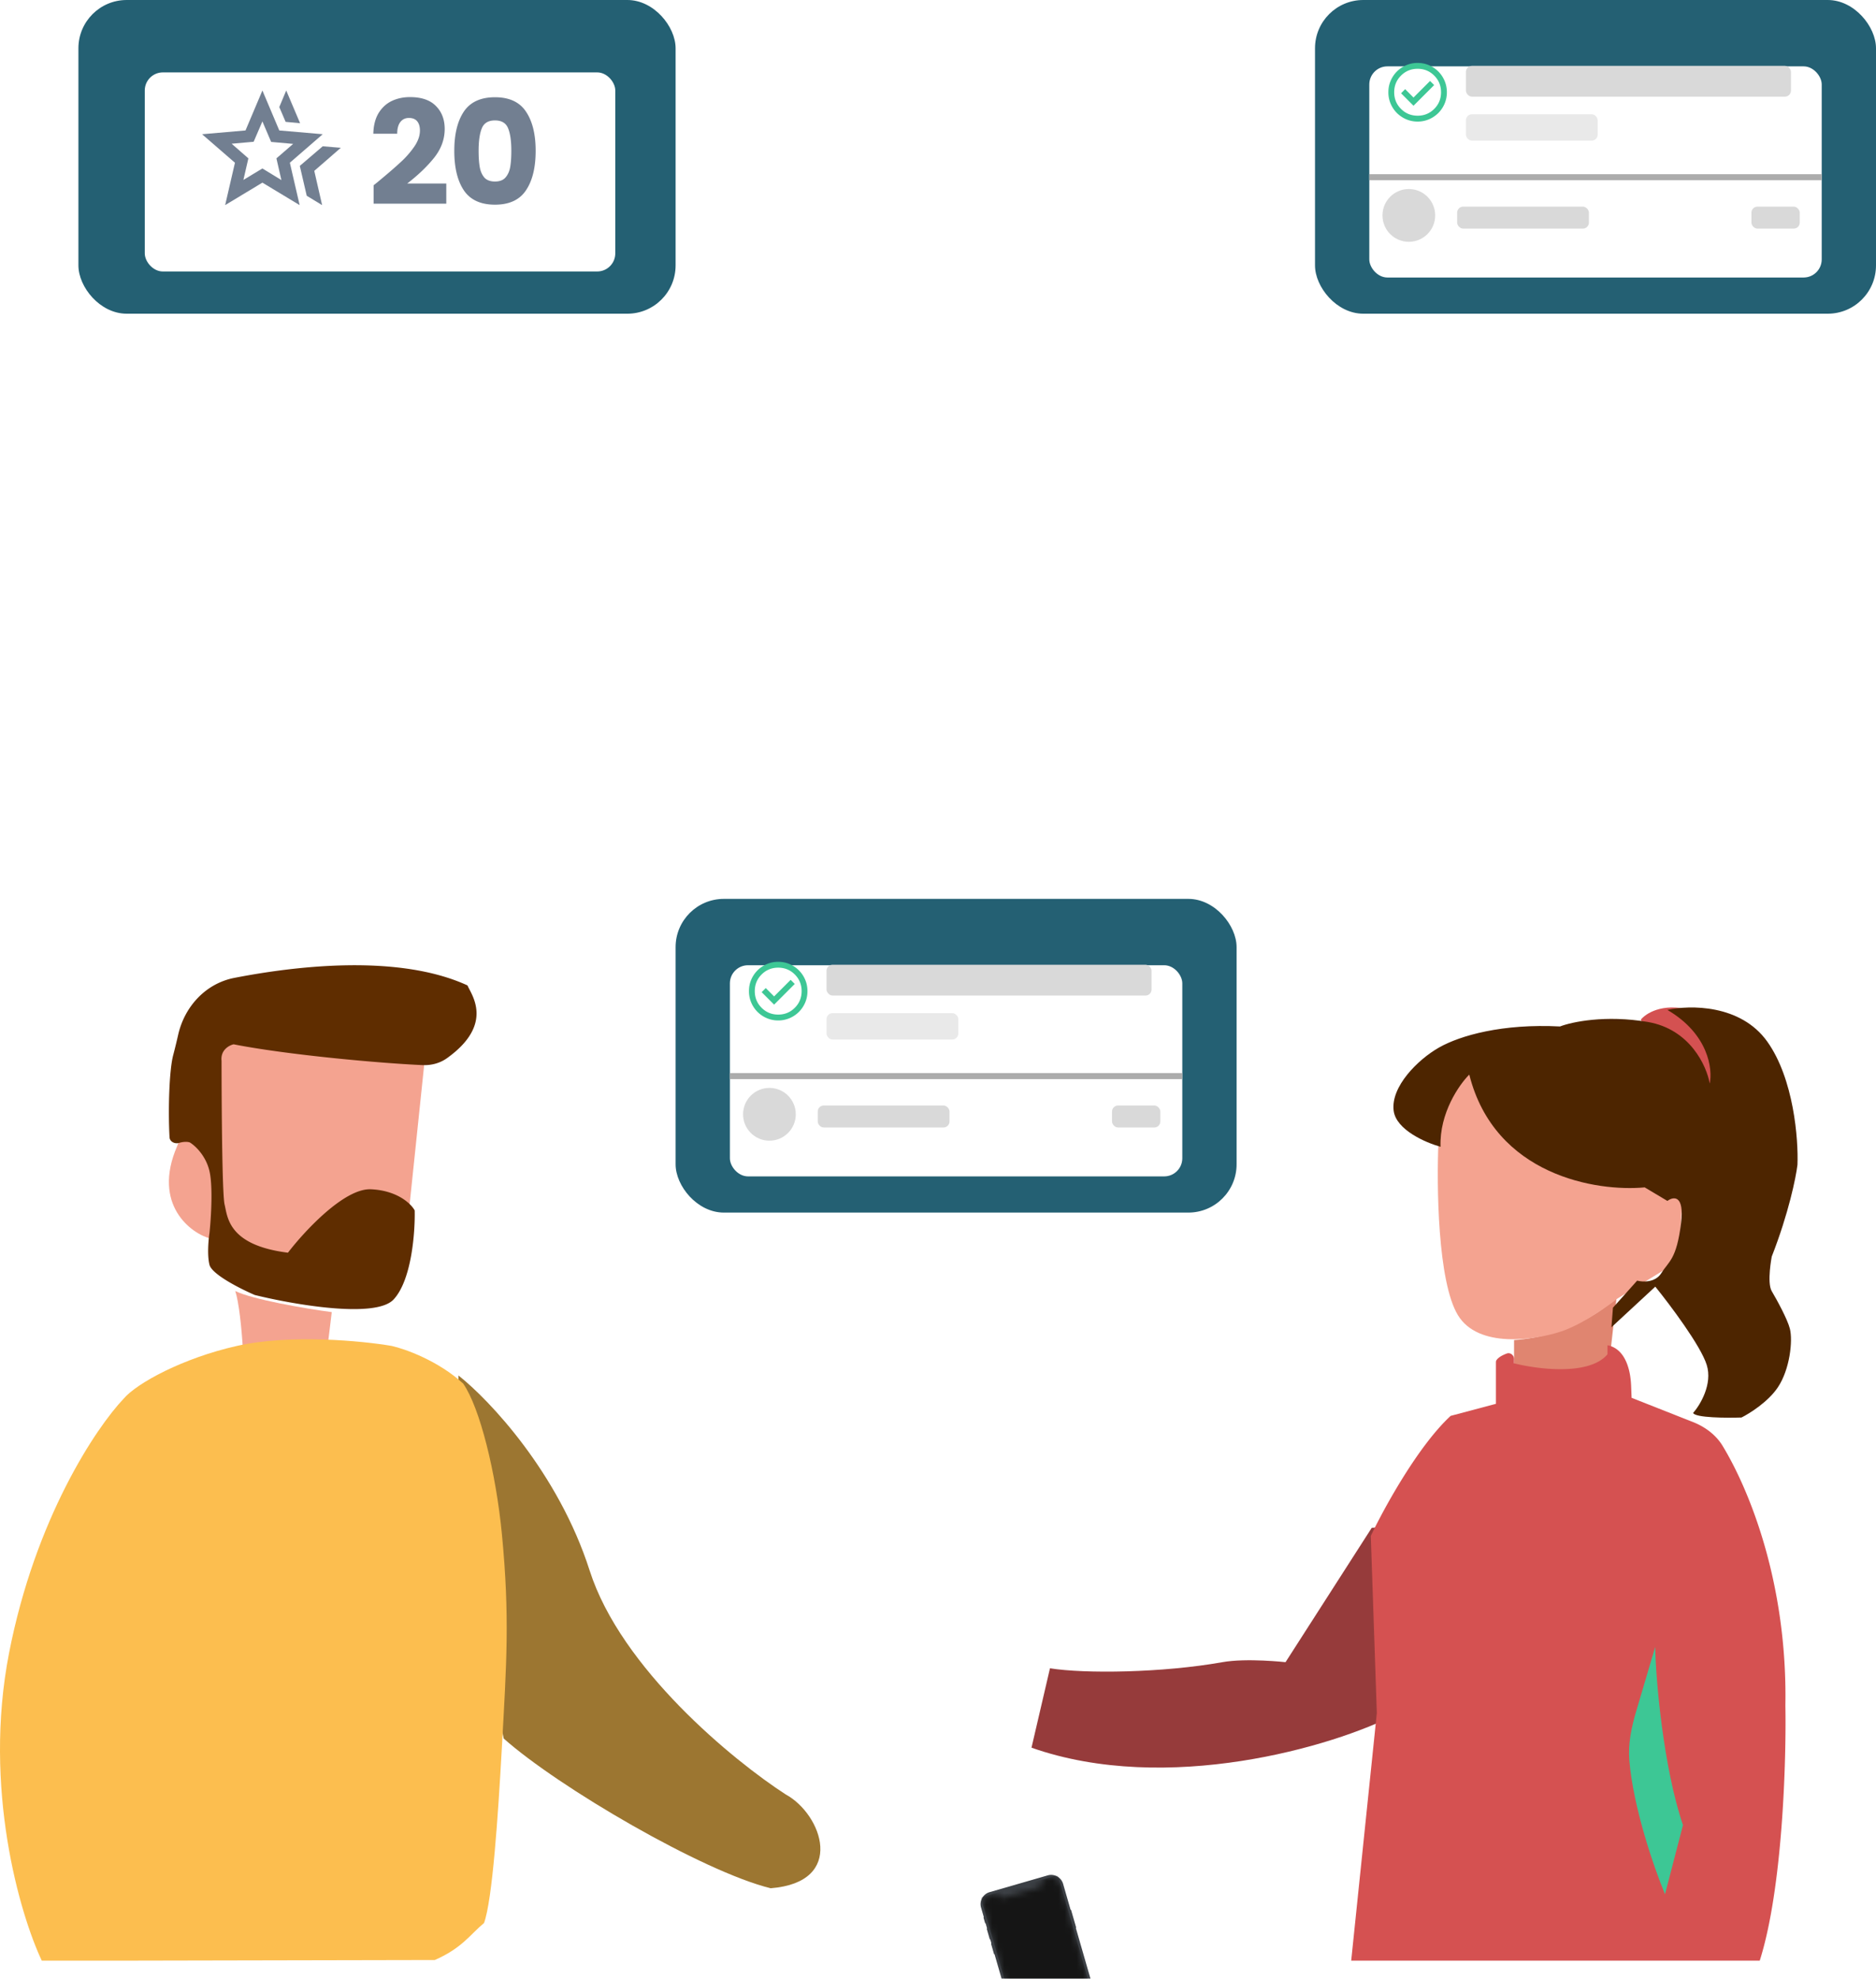 <svg xmlns="http://www.w3.org/2000/svg" width="311" height="328" fill="none"><path fill="#D45151" d="M280.036 167.37c-4.5-1.144-7.232.635-8.036 1.668l6.161 9.77 6.696 1.192 2.143-5.004c-.446-2.066-2.464-6.482-6.964-7.626Z"/><path fill="#F4A390" d="M40.27 223.75c-.203-3.6-.677-8-1.27-9.75 2.844 1.4 11.598 2.917 16 3.5l-.762 6.25-6.603 3.25-7.365-3.25ZM67.57 202.868 71 170H37.195l-7.84 20.017c-4.164 9.638 2.287 14.498 5.635 15.322L51.403 213l16.167-10.132Z"/><path fill="#5F2D00" d="M61.492 197.137c-4.402-.2-11.006 6.926-13.758 10.513-10.005-1.251-10.005-6.007-10.506-8.009-.5-2.253-.5-23.78-.5-23.78-.2-1.802 1.25-2.586 2.001-2.753 9.033 1.772 24.48 3.152 31.322 3.446 1.442.062 2.873-.307 4.047-1.147 7.978-5.71 3.949-10.657 3.403-12.061-11.566-5.311-28.8-3.168-38.646-1.252-4.732.921-8.234 4.709-9.314 9.408a98.127 98.127 0 0 1-.817 3.358c-.668 2.448-.873 9.05-.618 13.652.041.743.873 1.149 1.587.938.867-.257 1.505-.183 1.782-.072.834.501 2.652 2.153 3.252 4.756.6 2.603.25 7.926 0 10.262-.167 1.085-.4 3.655 0 5.257.4 1.602 5.17 4.005 7.504 5.006 6.42 1.585 20.012 3.955 23.013.751 3.002-3.204 3.586-11.18 3.502-14.768-.583-1.085-2.851-3.304-7.254-3.505Z"/><path fill="#9C7631" d="M97.754 260.345C92.554 244.097 81.084 232.012 76 228v22.566l7.501 37.611c9.002 8.024 33.007 22.065 44.26 24.823 12.602-1.003 8.501-12.286 2.5-15.546-8.668-5.6-27.306-20.861-32.507-37.109Z"/><g clip-path="url(#a)" filter="url(#b)"><path fill="#3C4045" fill-rule="evenodd" d="m135.011 291.087 8.632 5.128a2.06 2.06 0 0 1 .716 2.824l-2.273 3.826a.107.107 0 0 1 .009.123l-1.507 2.537a.105.105 0 0 1-.112.05l-9.191 15.473a2.061 2.061 0 0 1-2.823.722l-8.632-5.128a2.06 2.06 0 0 1-.716-2.824l8.956-15.075a.107.107 0 0 1-.01-.123l.872-1.467a.105.105 0 0 1 .112-.05l.333-.561a.109.109 0 0 1-.01-.123l.872-1.467a.105.105 0 0 1 .112-.05l.442-.744a.107.107 0 0 1-.009-.123l.454-.764a.105.105 0 0 1 .112-.05l.838-1.412a2.061 2.061 0 0 1 2.823-.722Z" clip-rule="evenodd"/><mask id="c" width="26" height="31" x="119" y="291" maskUnits="userSpaceOnUse" style="mask-type:alpha"><path fill="#F1F1F1" fill-rule="evenodd" d="M132.6 291.954c-.016.023-.031.048-.046.072l-13.074 22.009a1.634 1.634 0 0 0 .568 2.24l8.632 5.128c.775.46 1.777.204 2.238-.573l13.075-22.009.005-.009a1.633 1.633 0 0 0-.573-2.23l-.918-.546a.316.316 0 0 0-.332.149.786.786 0 0 1-1.078.275l-5.115-3.038a.787.787 0 0 1-.273-1.079.314.314 0 0 0-.029-.362l-.887-.527a1.623 1.623 0 0 0-1.532-.071c-.26.123-.491.316-.661.571Z" clip-rule="evenodd"/></mask><g mask="url(#c)"><path fill="#151515" d="m133.39 290.62 11.438 6.795-14.744 24.82-11.438-6.794z"/></g></g><path fill="#FCBE4F" d="M1.494 274.052C-2.85 296.429 3.304 317.341 6.925 325H20.49l51.595-.104c4.542-1.998 5.856-4.225 8.16-6.14 1.382-3.796 2.33-17.767 2.962-29.22.757-13.731 1.32-21.527 0-35.214-.987-10.24-3.653-20.979-6.418-24.975-4.148-3.796-9.628-5.744-11.85-6.244-4.855-.832-16.787-1.998-25.674 0s-16.553 6.14-18.762 8.741c-4.526 4.746-14.664 19.83-19.009 42.208Z"/><path fill="#E08570" d="M251 226.98v-4.843c8.8-.612 15-5.013 17-7.137l-1 8.922-.75 4.078-15.25-1.02Z"/><path fill="#963B3B" d="M202.649 275.526c-9.954 1.772-22.801 1.94-28.586 1.012L171 289.7c22.46 7.897 50.11-.169 60.49-5.568L232 253l-4.594.253-14.293 22.273s-6.442-.716-10.464 0Z"/><g clip-path="url(#d)" filter="url(#e)"><path fill="#3C4045" fill-rule="evenodd" d="m164.045 269.375 9.646-2.785a2.06 2.06 0 0 1 2.549 1.411l1.235 4.276a.106.106 0 0 1 .096.077l.818 2.835a.105.105 0 0 1-.04.116l4.991 17.291a2.06 2.06 0 0 1-1.405 2.552l-9.646 2.784a2.06 2.06 0 0 1-2.549-1.41l-4.863-16.847a.105.105 0 0 1-.096-.077l-.473-1.639a.107.107 0 0 1 .04-.117l-.181-.626a.108.108 0 0 1-.096-.077l-.473-1.64a.105.105 0 0 1 .04-.116l-.24-.832a.105.105 0 0 1-.096-.077l-.247-.854a.108.108 0 0 1 .04-.116l-.455-1.577a2.06 2.06 0 0 1 1.405-2.552Z" clip-rule="evenodd"/><mask id="f" width="21" height="32" x="162" y="266" maskUnits="userSpaceOnUse" style="mask-type:alpha"><path fill="#F1F1F1" fill-rule="evenodd" d="m163.028 271.726.021.083 7.1 24.595a1.634 1.634 0 0 0 2.022 1.119l9.646-2.785a1.633 1.633 0 0 0 1.114-2.024l-7.1-24.595-.003-.01A1.633 1.633 0 0 0 173.81 267l-1.026.296a.317.317 0 0 0-.119.344.785.785 0 0 1-.536.974l-5.717 1.651a.787.787 0 0 1-.973-.539.314.314 0 0 0-.284-.227l-.991.286a1.624 1.624 0 0 0-1.101 1.068 1.631 1.631 0 0 0-.035.873Z" clip-rule="evenodd"/></mask><g mask="url(#f)"><path fill="#151515" d="m162.596 270.238 12.782-3.69 8.007 27.737-12.782 3.69z"/></g></g><path fill="#D55151" d="M240.494 234.693c-5.398 4.975-11.079 15.341-13.245 19.902l1 29.356L224 325h67.727c3.799-11.941 4.415-33.171 4.249-42.293.347-20.23-5.945-35.666-10.389-43.012-1.129-1.867-2.93-3.186-4.96-3.987l-10.143-4.001-.081-2.023c-.109-2.703-.968-5.849-3.563-6.61a2.07 2.07 0 0 0-.354-.074v1.493c-2.999 3.582-11.58 2.487-15.495 1.492v-.711c0-.65-.615-1.134-1.224-.904-1.389.525-1.775 1.101-1.775 1.367v6.965l-7.498 1.991Z"/><path fill="#3DC795" d="M270.106 291.785c.641 7.779 4.019 17.632 5.916 22.215L279 302.53c-3.249-9.567-4.512-24.08-4.603-29.53l-3.155 10.666c-.782 2.644-1.362 5.371-1.136 8.119Z"/><path fill="#F4A390" d="M241.684 217.995c-3.361-5.566-3.542-21.533-3.213-28.821L236 184.702l7.167-7.702 10.132 11.677L279 197.125l-.741 11.925-10.133 6.212s-5.107 4.058-9.39 5.466c-4.284 1.408-13.691 2.832-17.052-2.733Z"/><path fill="#4D2500" d="M282.936 226.243c1.003 3.191-1.086 6.648-2.256 7.978.401.798 5.516.831 8.023.748 1.337-.665 4.412-2.593 6.017-4.986 2.006-2.992 2.507-7.729 2.006-9.723-.401-1.596-2.173-4.82-3.009-6.233-.836-1.412 0-5.734 0-5.734 2.808-7.18 4.012-13.13 4.262-15.207.167-4.238-.601-14.26-5.014-20.443-4.413-6.183-12.87-6.067-16.547-5.236 6.819 3.989 7.521 9.806 7.02 12.216-.502-2.908-3.26-9.025-10.28-10.221-7.02-1.197-12.619 0-14.541.748-9.527-.499-16.547 1.496-20.057 3.49-3.51 1.994-8.023 6.482-7.522 10.471.402 3.191 5.349 5.318 7.773 5.983-.201-5.584 3.092-10.304 4.763-11.967 4.212 16.754 21.144 19.446 29.083 18.698l3.761 2.244c1.003-.748 2.858-1.047 2.256 3.74-.752 5.983-2.006 6.232-3.259 8.227-1.003 1.595-3.092 1.496-4.012 1.246l-4.011 4.488-.251 3.241 7.271-6.732c2.424 2.992 7.521 9.773 8.524 12.964Z"/><rect width="93" height="52" x="112" y="149" fill="#246073" rx="8"/><rect width="99" height="52" x="13" fill="#246073" rx="8"/><g filter="url(#g)"><rect width="75" height="35" x="121" y="157" fill="#fff" rx="3"/></g><path stroke="#ACACAC" d="M121 178.375h75"/><rect width="53.883" height="5.104" x="137.02" y="159.917" fill="#D9D9D9" rx="1"/><rect width="21.845" height="4.375" x="137.02" y="167.938" fill="#E9E9E9" rx="1"/><rect width="21.845" height="3.646" x="135.563" y="183.25" fill="#D9D9D9" rx="1"/><rect width="8.01" height="3.646" x="184.35" y="183.25" fill="#D9D9D9" rx="1"/><ellipse cx="127.554" cy="184.708" fill="#D9D9D9" rx="4.369" ry="4.375"/><mask id="h" width="12" height="13" x="123" y="158" maskUnits="userSpaceOnUse" style="mask-type:alpha"><path fill="#D9D9D9" d="M123.185 158.458h11.65v11.667h-11.65z"/></mask><g mask="url(#h)"><path fill="#3DC795" d="m128.33 166.528 3.422-3.427-.679-.681-2.743 2.747-1.383-1.386-.68.681 2.063 2.066Zm.68 2.625a4.728 4.728 0 0 1-1.894-.383 4.897 4.897 0 0 1-1.541-1.039 4.89 4.89 0 0 1-1.037-1.543 4.742 4.742 0 0 1-.383-1.896c0-.673.128-1.305.383-1.896a4.89 4.89 0 0 1 1.037-1.543 4.916 4.916 0 0 1 1.541-1.04 4.728 4.728 0 0 1 1.894-.382c.671 0 1.302.127 1.893.382.59.256 1.104.602 1.541 1.04a4.89 4.89 0 0 1 1.037 1.543c.256.591.383 1.223.383 1.896 0 .672-.127 1.304-.383 1.896a4.89 4.89 0 0 1-1.037 1.543 4.897 4.897 0 0 1-1.541 1.039 4.727 4.727 0 0 1-1.893.383Zm0-.972c1.084 0 2.002-.377 2.754-1.131.753-.753 1.129-1.673 1.129-2.758 0-1.086-.376-2.005-1.129-2.759-.752-.753-1.67-1.13-2.754-1.13-1.085 0-2.003.377-2.755 1.13-.753.754-1.129 1.673-1.129 2.759 0 1.085.376 2.005 1.129 2.758.752.754 1.67 1.131 2.755 1.131Z"/></g><rect width="93" height="52" x="218" fill="#246073" rx="8"/><g filter="url(#i)"><rect width="75" height="35" x="227" y="8" fill="#fff" rx="3"/></g><path stroke="#ACACAC" d="M227 29.375h75"/><rect width="53.883" height="5.104" x="243.02" y="10.917" fill="#D9D9D9" rx="1"/><rect width="21.845" height="4.375" x="243.02" y="18.938" fill="#E9E9E9" rx="1"/><rect width="21.845" height="3.646" x="241.563" y="34.25" fill="#D9D9D9" rx="1"/><rect width="8.01" height="3.646" x="290.35" y="34.25" fill="#D9D9D9" rx="1"/><ellipse cx="233.553" cy="35.708" fill="#D9D9D9" rx="4.369" ry="4.375"/><mask id="j" width="12" height="13" x="229" y="9" maskUnits="userSpaceOnUse" style="mask-type:alpha"><path fill="#D9D9D9" d="M229.185 9.458h11.65v11.667h-11.65z"/></mask><g mask="url(#j)"><path fill="#3DC795" d="m234.33 17.528 3.422-3.427-.679-.68-2.743 2.746-1.383-1.386-.68.68 2.063 2.067Zm.68 2.625a4.722 4.722 0 0 1-1.894-.383 4.905 4.905 0 0 1-1.541-1.039 4.892 4.892 0 0 1-1.037-1.543 4.737 4.737 0 0 1-.383-1.896c0-.673.128-1.305.383-1.896.254-.591.6-1.106 1.037-1.544a4.913 4.913 0 0 1 1.541-1.039 4.728 4.728 0 0 1 1.894-.382c.671 0 1.302.127 1.893.382.59.256 1.104.602 1.541 1.04.437.437.783.952 1.037 1.543a4.72 4.72 0 0 1 .383 1.896 4.72 4.72 0 0 1-.383 1.896 4.892 4.892 0 0 1-1.037 1.543 4.905 4.905 0 0 1-1.541 1.039 4.72 4.72 0 0 1-1.893.383Zm0-.972c1.084 0 2.002-.377 2.754-1.13.753-.754 1.129-1.674 1.129-2.76 0-1.085-.376-2.004-1.129-2.758-.752-.753-1.67-1.13-2.754-1.13-1.085 0-2.003.377-2.755 1.13-.753.754-1.129 1.673-1.129 2.759 0 1.085.376 2.005 1.129 2.758.752.754 1.67 1.13 2.755 1.13Z"/></g><g filter="url(#k)"><rect width="78" height="33" x="24" y="9" fill="#fff" rx="3"/></g><path fill="#727F91" d="M61.936 30.712c.544-.432.792-.632.744-.6 1.568-1.296 2.8-2.36 3.696-3.192a15.097 15.097 0 0 0 2.304-2.616c.624-.912.936-1.8.936-2.664 0-.656-.152-1.168-.456-1.536-.304-.368-.76-.552-1.368-.552-.608 0-1.088.232-1.44.696-.336.448-.504 1.088-.504 1.92h-3.96c.032-1.36.32-2.496.864-3.408.56-.912 1.288-1.584 2.184-2.016.912-.432 1.92-.648 3.024-.648 1.904 0 3.336.488 4.296 1.464.976.976 1.464 2.248 1.464 3.816 0 1.712-.584 3.304-1.752 4.776-1.168 1.456-2.656 2.88-4.464 4.272h6.48v3.336H61.936v-3.048ZM75.311 25c0-2.752.528-4.92 1.584-6.504 1.072-1.584 2.792-2.376 5.16-2.376 2.368 0 4.08.792 5.136 2.376 1.072 1.584 1.608 3.752 1.608 6.504 0 2.784-.536 4.968-1.608 6.552-1.056 1.584-2.768 2.376-5.136 2.376-2.368 0-4.088-.792-5.16-2.376-1.056-1.584-1.584-3.768-1.584-6.552Zm9.456 0c0-1.616-.176-2.856-.528-3.72-.352-.88-1.08-1.32-2.184-1.32s-1.832.44-2.184 1.32c-.352.864-.528 2.104-.528 3.72 0 1.088.064 1.992.192 2.712.128.704.384 1.28.768 1.728.4.432.984.648 1.752.648s1.344-.216 1.728-.648c.4-.448.664-1.024.792-1.728.128-.72.192-1.624.192-2.712Z"/><mask id="l" width="24" height="24" x="33" y="12" maskUnits="userSpaceOnUse" style="mask-type:alpha"><path fill="#727F91" d="M33 12h24v24H33z"/></mask><g mask="url(#l)"><path fill="#727F91" d="m49.7 27.5 3.8-3.25 3 .25-4.4 3.825L53.4 34l-2.55-1.55-1.15-4.95Zm-2.35-7.3-1.05-2.45L47.45 15l2.3 5.425-2.4-.225Zm-7 9.625 3.15-1.9 3.15 1.925-.825-3.6 2.775-2.4-3.65-.325-1.45-3.4-1.45 3.375-3.65.325 2.775 2.425-.825 3.575ZM37.325 34l1.625-7.025-5.45-4.725 7.2-.625L43.5 15l2.8 6.625 7.2.625-5.45 4.725L49.675 34 43.5 30.275 37.325 34Z"/></g><path fill="#fff" d="M161.584 36.192c-1.312 0-2.496-.28-3.552-.84a6.253 6.253 0 0 1-2.472-2.4c-.592-1.04-.888-2.256-.888-3.648 0-1.376.304-2.584.912-3.624a6.166 6.166 0 0 1 2.496-2.424c1.056-.56 2.24-.84 3.552-.84 1.312 0 2.496.28 3.552.84a6.166 6.166 0 0 1 2.496 2.424c.608 1.04.912 2.248.912 3.624s-.312 2.592-.936 3.648a6.172 6.172 0 0 1-2.52 2.4c-1.056.56-2.24.84-3.552.84Zm0-3.552c.784 0 1.448-.288 1.992-.864.56-.576.84-1.4.84-2.472s-.272-1.896-.816-2.472a2.561 2.561 0 0 0-1.968-.864c-.8 0-1.464.288-1.992.864-.528.56-.792 1.384-.792 2.472 0 1.072.256 1.896.768 2.472a2.561 2.561 0 0 0 1.968.864ZM58 84a3 3 0 1 0 0 6v-6Zm202.121 5.121a3 3 0 0 0 0-4.242l-19.092-19.092a3 3 0 1 0-4.242 4.242L253.757 87l-16.97 16.971a2.998 2.998 0 0 0 0 4.242 2.998 2.998 0 0 0 4.242 0l19.092-19.092ZM58 90h200v-6H58v6ZM258 125a3 3 0 1 1 0 6v-6Zm-202.121 5.121a3 3 0 0 1 0-4.242l19.092-19.092a3 3 0 1 1 4.242 4.242L62.243 128l16.97 16.971a3 3 0 1 1-4.242 4.242l-19.092-19.092ZM258 131H58v-6h200v6Z"/><defs><filter id="b" width="63.211" height="73.062" x="100.131" y="290" color-interpolation-filters="sRGB" filterUnits="userSpaceOnUse"><feFlood flood-opacity="0" result="BackgroundImageFix"/><feColorMatrix in="SourceAlpha" result="hardAlpha" values="0 0 0 0 0 0 0 0 0 0 0 0 0 0 0 0 0 0 127 0"/><feOffset dy="2.767"/><feGaussianBlur stdDeviation="1.107"/><feColorMatrix values="0 0 0 0 0 0 0 0 0 0 0 0 0 0 0 0 0 0 0.031 0"/><feBlend in2="BackgroundImageFix" result="effect1_dropShadow_477_1295"/><feColorMatrix in="SourceAlpha" result="hardAlpha" values="0 0 0 0 0 0 0 0 0 0 0 0 0 0 0 0 0 0 127 0"/><feOffset dy="6.65"/><feGaussianBlur stdDeviation="2.66"/><feColorMatrix values="0 0 0 0 0 0 0 0 0 0 0 0 0 0 0 0 0 0 0.044 0"/><feBlend in2="effect1_dropShadow_477_1295" result="effect2_dropShadow_477_1295"/><feColorMatrix in="SourceAlpha" result="hardAlpha" values="0 0 0 0 0 0 0 0 0 0 0 0 0 0 0 0 0 0 127 0"/><feOffset dy="12.522"/><feGaussianBlur stdDeviation="5.009"/><feColorMatrix values="0 0 0 0 0 0 0 0 0 0 0 0 0 0 0 0 0 0 0.055 0"/><feBlend in2="effect2_dropShadow_477_1295" result="effect3_dropShadow_477_1295"/><feColorMatrix in="SourceAlpha" result="hardAlpha" values="0 0 0 0 0 0 0 0 0 0 0 0 0 0 0 0 0 0 127 0"/><feOffset dy="22.336"/><feGaussianBlur stdDeviation="8.935"/><feColorMatrix values="0 0 0 0 0 0 0 0 0 0 0 0 0 0 0 0 0 0 0.066 0"/><feBlend in2="effect3_dropShadow_477_1295" result="effect4_dropShadow_477_1295"/><feBlend in="SourceGraphic" in2="effect4_dropShadow_477_1295" result="shape"/></filter><filter id="e" width="57.719" height="72.728" x="144.131" y="266" color-interpolation-filters="sRGB" filterUnits="userSpaceOnUse"><feFlood flood-opacity="0" result="BackgroundImageFix"/><feColorMatrix in="SourceAlpha" result="hardAlpha" values="0 0 0 0 0 0 0 0 0 0 0 0 0 0 0 0 0 0 127 0"/><feOffset dy="2.767"/><feGaussianBlur stdDeviation="1.107"/><feColorMatrix values="0 0 0 0 0 0 0 0 0 0 0 0 0 0 0 0 0 0 0.031 0"/><feBlend in2="BackgroundImageFix" result="effect1_dropShadow_477_1295"/><feColorMatrix in="SourceAlpha" result="hardAlpha" values="0 0 0 0 0 0 0 0 0 0 0 0 0 0 0 0 0 0 127 0"/><feOffset dy="6.65"/><feGaussianBlur stdDeviation="2.66"/><feColorMatrix values="0 0 0 0 0 0 0 0 0 0 0 0 0 0 0 0 0 0 0.044 0"/><feBlend in2="effect1_dropShadow_477_1295" result="effect2_dropShadow_477_1295"/><feColorMatrix in="SourceAlpha" result="hardAlpha" values="0 0 0 0 0 0 0 0 0 0 0 0 0 0 0 0 0 0 127 0"/><feOffset dy="12.522"/><feGaussianBlur stdDeviation="5.009"/><feColorMatrix values="0 0 0 0 0 0 0 0 0 0 0 0 0 0 0 0 0 0 0.055 0"/><feBlend in2="effect2_dropShadow_477_1295" result="effect3_dropShadow_477_1295"/><feColorMatrix in="SourceAlpha" result="hardAlpha" values="0 0 0 0 0 0 0 0 0 0 0 0 0 0 0 0 0 0 127 0"/><feOffset dy="22.336"/><feGaussianBlur stdDeviation="8.935"/><feColorMatrix values="0 0 0 0 0 0 0 0 0 0 0 0 0 0 0 0 0 0 0.066 0"/><feBlend in2="effect3_dropShadow_477_1295" result="effect4_dropShadow_477_1295"/><feBlend in="SourceGraphic" in2="effect4_dropShadow_477_1295" result="shape"/></filter><filter id="g" width="85" height="45" x="116" y="155" color-interpolation-filters="sRGB" filterUnits="userSpaceOnUse"><feFlood flood-opacity="0" result="BackgroundImageFix"/><feColorMatrix in="SourceAlpha" result="hardAlpha" values="0 0 0 0 0 0 0 0 0 0 0 0 0 0 0 0 0 0 127 0"/><feOffset dy="3"/><feGaussianBlur stdDeviation="2.5"/><feComposite in2="hardAlpha" operator="out"/><feColorMatrix values="0 0 0 0 0 0 0 0 0 0 0 0 0 0 0 0 0 0 0.15 0"/><feBlend in2="BackgroundImageFix" result="effect1_dropShadow_477_1295"/><feBlend in="SourceGraphic" in2="effect1_dropShadow_477_1295" result="shape"/></filter><filter id="i" width="85" height="45" x="222" y="6" color-interpolation-filters="sRGB" filterUnits="userSpaceOnUse"><feFlood flood-opacity="0" result="BackgroundImageFix"/><feColorMatrix in="SourceAlpha" result="hardAlpha" values="0 0 0 0 0 0 0 0 0 0 0 0 0 0 0 0 0 0 127 0"/><feOffset dy="3"/><feGaussianBlur stdDeviation="2.5"/><feComposite in2="hardAlpha" operator="out"/><feColorMatrix values="0 0 0 0 0 0 0 0 0 0 0 0 0 0 0 0 0 0 0.15 0"/><feBlend in2="BackgroundImageFix" result="effect1_dropShadow_477_1295"/><feBlend in="SourceGraphic" in2="effect1_dropShadow_477_1295" result="shape"/></filter><filter id="k" width="88" height="43" x="19" y="7" color-interpolation-filters="sRGB" filterUnits="userSpaceOnUse"><feFlood flood-opacity="0" result="BackgroundImageFix"/><feColorMatrix in="SourceAlpha" result="hardAlpha" values="0 0 0 0 0 0 0 0 0 0 0 0 0 0 0 0 0 0 127 0"/><feOffset dy="3"/><feGaussianBlur stdDeviation="2.5"/><feComposite in2="hardAlpha" operator="out"/><feColorMatrix values="0 0 0 0 0 0 0 0 0 0 0 0 0 0 0 0 0 0 0.15 0"/><feBlend in2="BackgroundImageFix" result="effect1_dropShadow_477_1295"/><feBlend in="SourceGraphic" in2="effect1_dropShadow_477_1295" result="shape"/></filter><clipPath id="a"><path fill="#fff" d="m133.181 290 12.292 7.302-15.18 25.555L118 315.555z"/></clipPath><clipPath id="d"><path fill="#fff" d="M162 269.965 175.736 266l8.244 28.558-13.736 3.965z"/></clipPath></defs></svg>

